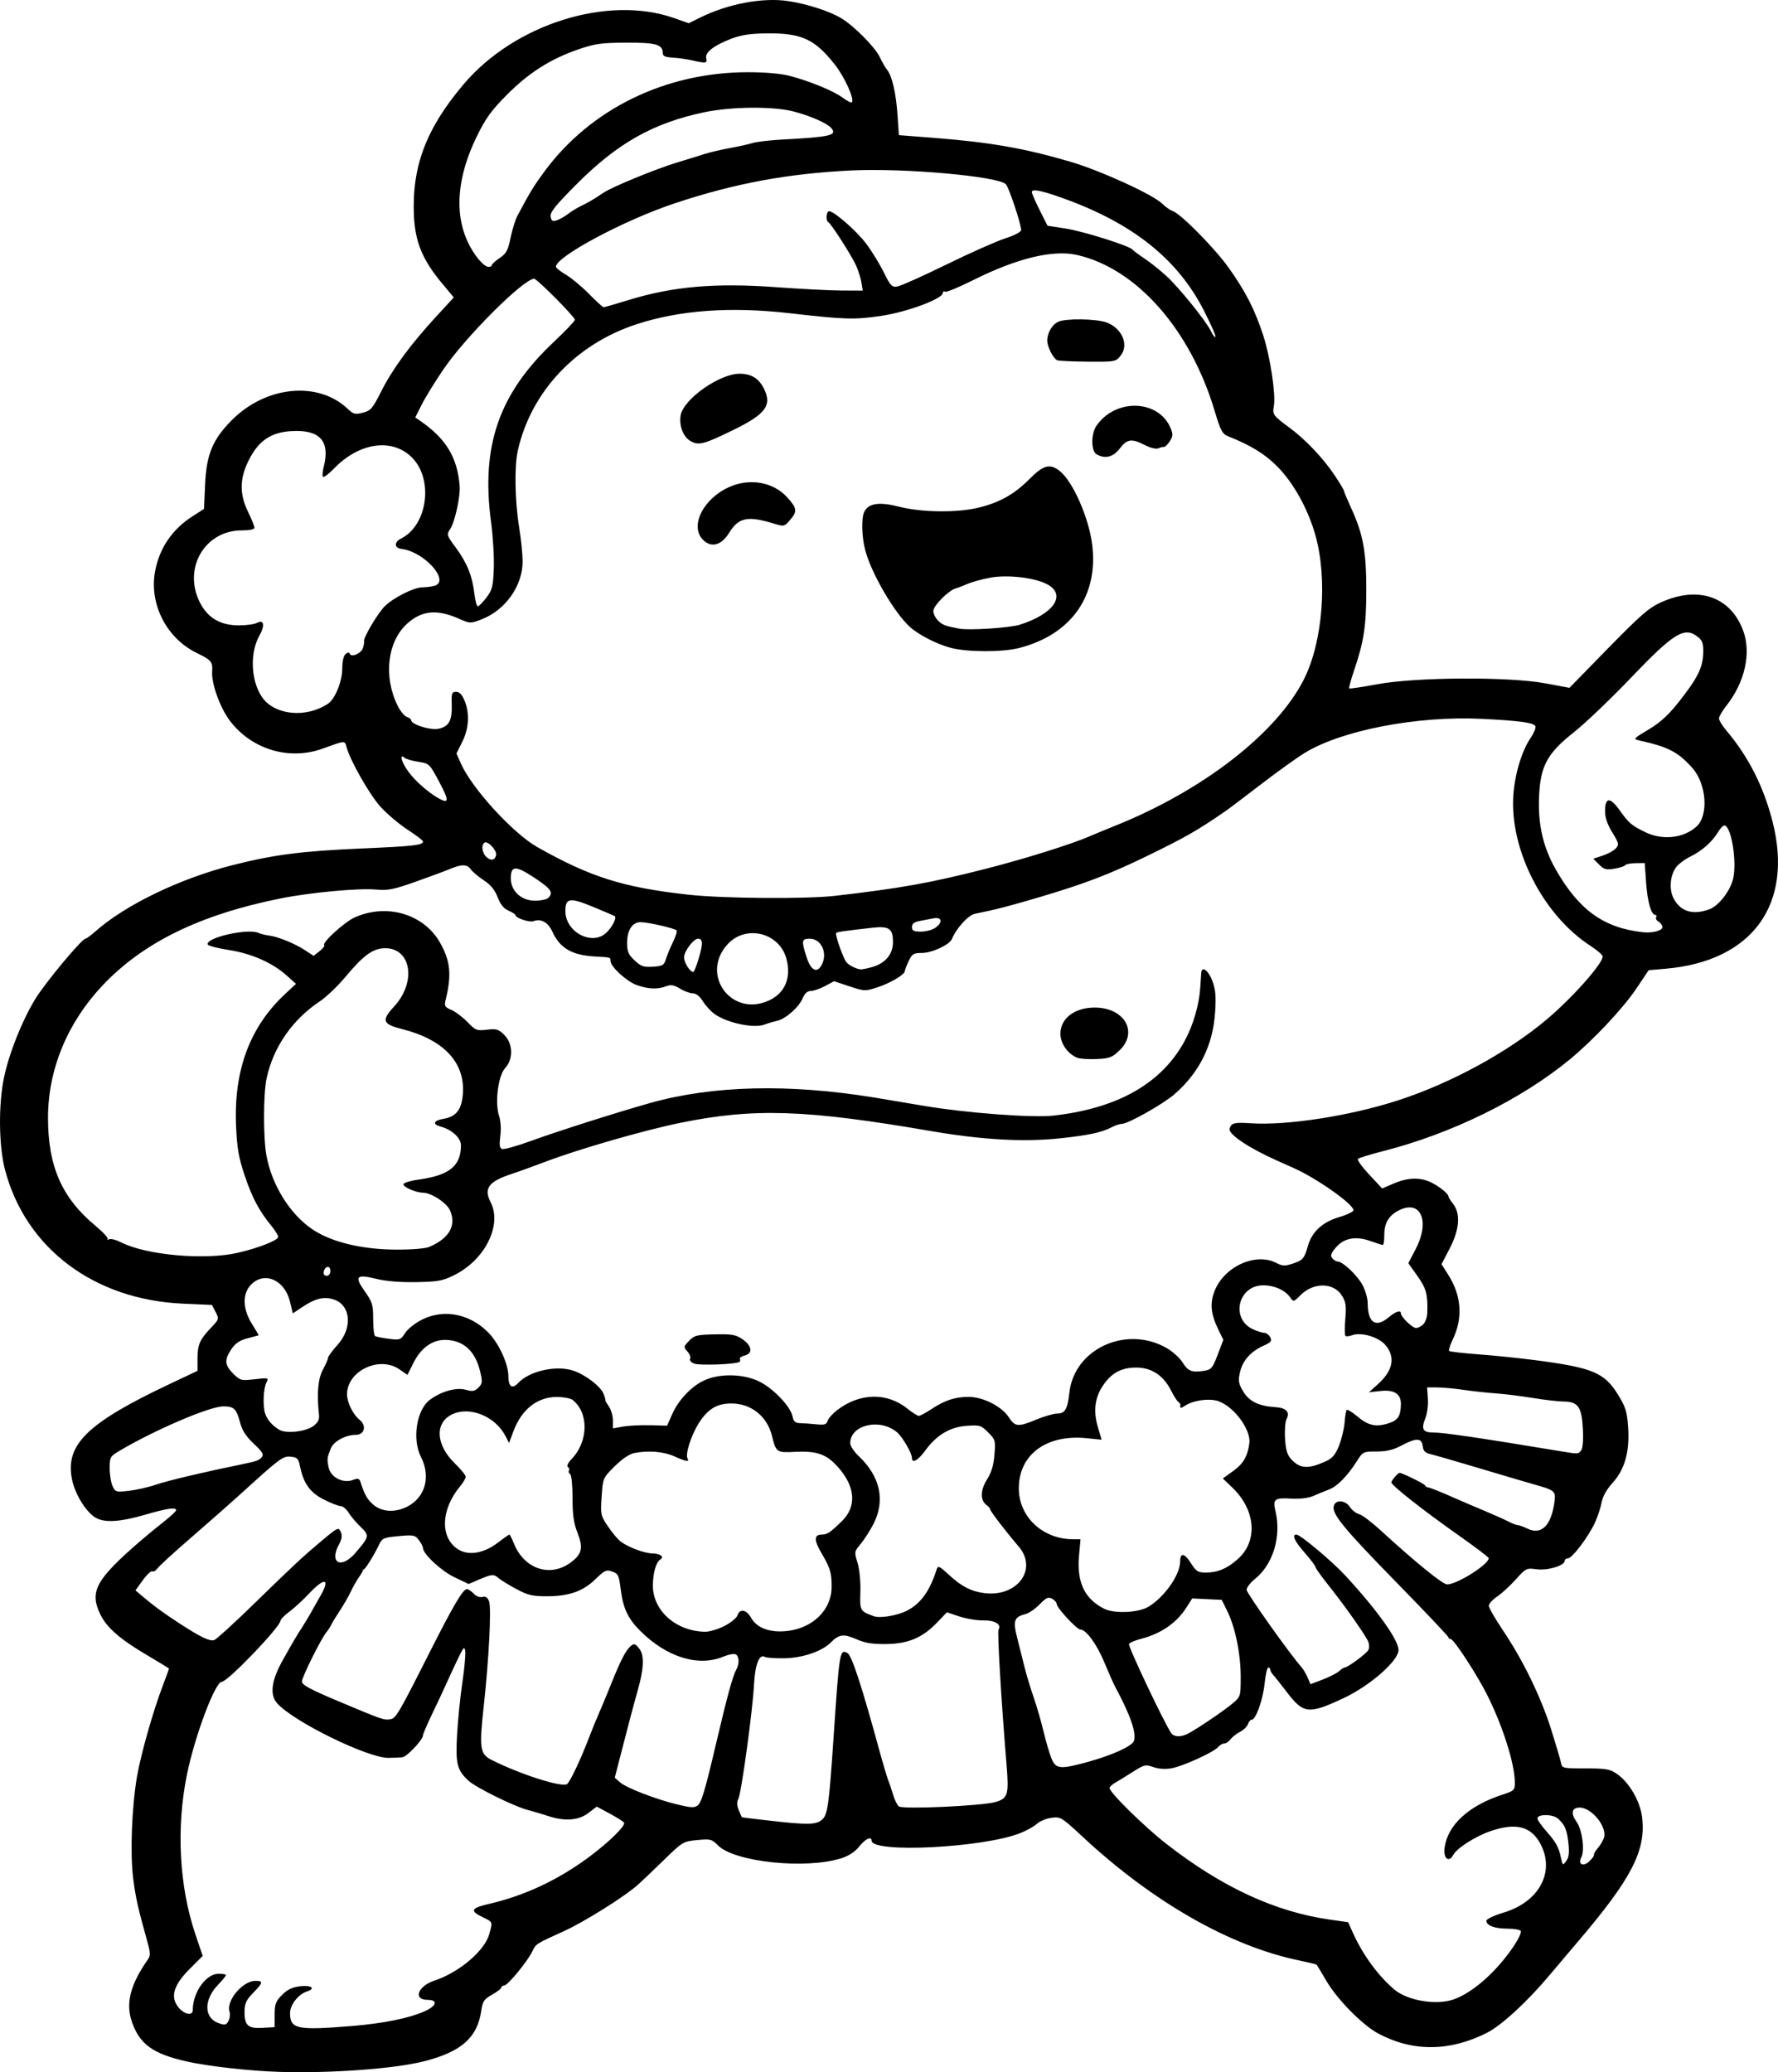 <?xml version="1.0" encoding="UTF-8" standalone="no"?>
<!-- Created with Inkscape (http://www.inkscape.org/) -->

<svg
   width="198.189mm"
   height="230.95mm"
   viewBox="0 0 198.189 230.95"
   version="1.1"
   id="svg5"
   xml:space="preserve"
   xmlns="http://www.w3.org/2000/svg"
   xmlns:svg="http://www.w3.org/2000/svg"><defs
     id="defs2" /><g
     id="layer1"
     transform="translate(60.697,-40.238)"><path
       style="fill:#000000;stroke-width:0.265"
       d="m -29.556,271.154 c -3.341,-0.102 -8.005,-0.629 -10.396,-1.175 -3.712,-0.847 -5.171,-1.908 -6.039,-4.39 -0.726,-2.076 -0.182,-4.18 1.812,-7.014 0.249,-0.354 0.242,-0.726 -0.036,-1.72 -1.105,-3.952 -1.378,-5.168 -1.646,-7.339 -0.343,-2.777 -0.144,-7.921 0.437,-11.289 0.43,-2.49 1.784,-7.261 2.873,-10.123 0.38,-1 0.692,-1.849 0.692,-1.888 0,-0.039 -1.088,-0.709 -2.419,-1.49 -3.01,-1.766 -4.521,-3.08 -5.232,-4.548 -1.242,-2.565 -0.524,-3.88 4.483,-8.214 0.651,-0.563 1.808,-1.514 2.572,-2.113 0.764,-0.599 1.389,-1.18 1.389,-1.291 0,-0.358 -0.997,-0.217 -3.369,0.474 -3.053,0.89 -4.815,0.958 -5.804,0.225 -1.064,-0.789 -2.154,-2.663 -2.447,-4.208 -0.728,-3.837 1.742,-6.231 10.893,-10.559 l 3.109,-1.47 v -1.345 c 0,-1.565 0.254,-2.147 1.51,-3.461 0.896,-0.938 0.908,-0.98 0.51,-1.75 l -0.408,-0.789 -3.253,-0.145 c -9.899,-0.442 -17.518,-6.178 -19.814,-14.916 -0.696,-2.649 -0.747,-7.243 -0.114,-10.279 0.564,-2.706 1.991,-6.292 3.476,-8.74 1.091,-1.796 5.202,-6.738 5.607,-6.739 0.101,-2.7e-4 0.6,-0.368 1.109,-0.817 3.371,-2.973 9.426,-5.893 15.317,-7.388 4.578,-1.161 7.669,-1.559 14.358,-1.85 5.829,-0.253 6.838,-0.369 6.838,-0.784 0,-0.11 -0.762,-0.692 -1.693,-1.294 -0.931,-0.602 -2.296,-1.755 -3.033,-2.561 -1.23,-1.346 -3.416,-5.194 -3.81,-6.705 -0.181,-0.694 -0.15,-0.696 -2.636,0.21 -3.774,1.376 -8.027,0.069 -10.431,-3.206 -1.049,-1.429 -1.987,-4.071 -1.9,-5.355 0.075,-1.116 -0.069,-1.29 -1.736,-2.106 -3.356,-1.642 -5.297,-5.45 -4.626,-9.077 0.478,-2.587 1.901,-4.687 4.156,-6.134 l 1.299,-0.833 0.122,-2.745 c 0.148,-3.317 0.838,-4.983 2.951,-7.121 3.802,-3.846 9.618,-4.43 12.935,-1.297 0.643,0.608 0.835,0.657 1.698,0.439 0.878,-0.222 1.079,-0.455 2.053,-2.384 1.261,-2.498 3.233,-5.186 6.06,-8.263 l 2.022,-2.2 -1.363,-1.636 c -2.121,-2.547 -2.952,-4.571 -3.081,-7.503 -0.24,-5.457 1.382,-9.725 5.566,-14.648 5.685,-6.689 16.046,-9.941 23.424,-7.352 l 1.651,0.579 1.165,-0.582 c 3.188,-1.592 7.107,-2.328 9.993,-1.876 2.113,0.331 4.561,1.128 5.841,1.904 1.46,0.884 3.79,3.245 4.312,4.369 0.251,0.541 0.609,1.162 0.795,1.381 0.542,0.636 0.997,2.605 1.161,5.027 l 0.152,2.249 3.969,0.31 c 6.197,0.484 9.987,1.146 15.081,2.633 3.404,0.994 9.3,3.687 10.333,4.72 0.346,0.346 0.854,0.701 1.128,0.788 0.88,0.279 4.727,4.181 6.276,6.365 1.879,2.649 2.906,4.667 3.837,7.541 0.779,2.404 1.403,6.575 1.172,7.834 -0.173,0.944 -0.081,1.072 1.726,2.401 1.81,1.331 3.823,3.461 5.106,5.403 0.539,0.815 0.98,1.557 0.98,1.647 0,0.09 0.362,0.955 0.805,1.921 1.333,2.911 1.687,4.82 1.685,9.104 -0.002,4.043 -0.26,5.761 -1.346,8.951 -0.363,1.067 -0.614,1.986 -0.557,2.043 0.057,0.057 1.466,-0.151 3.132,-0.463 4.273,-0.799 14.656,-0.857 18.706,-0.105 l 2.713,0.504 4.299,-4.4 c 3.586,-3.671 4.562,-4.519 5.886,-5.12 4.143,-1.879 7.728,-0.67 9.157,3.088 0.957,2.518 0.228,5.804 -1.876,8.461 -0.439,0.554 -0.798,1.177 -0.798,1.385 0,0.208 0.395,0.845 0.878,1.417 2.421,2.867 4.115,6.223 5.099,10.104 2.34,9.225 -2.269,15.542 -11.948,16.376 l -1.869,0.161 -1.36,2.03 c -1.485,2.216 -4.79,5.737 -7.424,7.91 -5.414,4.464 -13.177,8.279 -20.801,10.222 -1.448,0.369 -2.718,0.76 -2.824,0.87 -0.105,0.109 0.46,0.896 1.257,1.747 l 1.448,1.548 1.292,-0.556 c 1.512,-0.65 2.857,-0.708 4.047,-0.173 0.901,0.405 2.042,1.3 2.042,1.603 0,0.099 0.238,0.483 0.529,0.853 0.848,1.079 0.711,2.861 -0.383,4.96 l -0.913,1.751 0.758,1.195 c 1.475,2.325 1.646,4.809 0.497,7.195 -0.301,0.626 -0.483,1.203 -0.404,1.283 0.079,0.079 1.551,0.249 3.271,0.377 1.72,0.128 4.556,0.419 6.302,0.646 6.402,0.834 7.728,1.383 9.236,3.826 0.871,1.41 1.021,1.895 1.143,3.672 0.185,2.704 -0.38,4.701 -1.757,6.209 -0.636,0.696 -1.079,1.488 -1.198,2.144 -0.104,0.572 -0.438,1.584 -0.74,2.249 -0.712,1.564 -2.542,3.988 -3.012,3.988 -0.201,0 -0.365,0.125 -0.365,0.278 0,0.533 -1.911,1.109 -3.128,0.942 -1.124,-0.154 -1.194,-0.12 -2.307,1.118 -0.631,0.702 -1.571,1.565 -2.088,1.917 -0.517,0.352 -0.939,0.819 -0.937,1.037 0.002,0.218 0.724,1.468 1.604,2.778 2.217,3.298 4.203,7.381 5.341,10.98 0.529,1.673 1.022,3.34 1.094,3.704 0.13,0.652 0.17,0.661 2.743,0.661 2.308,0 2.716,0.072 3.517,0.623 1.341,0.921 2.564,3.019 2.785,4.778 0.468,3.728 -1.139,6.851 -7.158,13.914 -1.116,1.31 -2.527,2.977 -3.136,3.704 -2.48,2.965 -5.37,5.628 -7.003,6.452 -4.144,2.092 -8.254,2.124 -12.078,0.093 -1.777,-0.943 -4.606,-3.811 -5.834,-5.914 -0.543,-0.929 -1.023,-1.728 -1.068,-1.775 -0.044,-0.047 -0.932,-0.262 -1.972,-0.477 -7.663,-1.586 -16.276,-6.502 -24.055,-13.729 -2.409,-2.238 -2.512,-2.301 -3.532,-2.165 -0.578,0.077 -1.306,0.38 -1.619,0.672 -0.313,0.292 -1.165,0.764 -1.892,1.049 -4.158,1.629 -16.536,2.245 -16.536,0.824 0,-0.53 -0.698,-0.198 -1.381,0.658 -0.469,0.588 -1.161,1.043 -1.984,1.305 -3.948,1.258 -11.912,0.43 -13.753,-1.43 -0.694,-0.701 -0.841,-0.738 -2.328,-0.595 -1.556,0.15 -1.629,0.194 -3.704,2.222 -1.164,1.138 -2.474,2.384 -2.91,2.769 -1.535,1.355 -5.95,4.119 -8.254,5.168 -3.172,1.444 -3.073,1.38 -3.52,2.281 -0.569,1.149 -2.718,3.754 -3.109,3.769 -0.182,0.007 -0.331,0.11 -0.331,0.228 0,0.119 -0.463,0.476 -1.028,0.794 -0.904,0.508 -1.051,0.729 -1.214,1.835 -0.438,2.968 -2.23,4.538 -6.38,5.591 -3.303,0.838 -10.359,1.353 -16.117,1.177 z m -0.526,-6.37 c 0.003,-1.198 0.116,-1.5 0.828,-2.212 0.61,-0.61 1.143,-0.86 2.047,-0.962 1.238,-0.14 1.733,0.262 0.72,0.584 -0.954,0.303 -1.879,1.488 -1.879,2.407 0,1.786 0.78,1.947 6.948,1.436 3.48,-0.288 6.294,-0.858 8.031,-1.626 1.364,-0.604 1.555,-1.283 0.359,-1.283 -1.648,0 -1.114,-1.528 0.749,-2.143 2.753,-0.908 5.603,-3.321 6.119,-5.181 0.386,-1.389 0.401,-1.348 -0.689,-1.869 -1.505,-0.719 -1.373,-1.031 0.628,-1.493 3.998,-0.922 7.76,-2.686 11.213,-5.26 2.229,-1.661 4.076,-3.479 3.869,-3.809 -0.077,-0.122 -0.792,-0.574 -1.589,-1.003 l -1.45,-0.781 -0.937,0.715 c -1.088,0.83 -2.636,0.947 -4.469,0.338 -0.624,-0.207 -1.668,-0.517 -2.322,-0.689 -1.513,-0.397 -5.763,-2.5 -6.576,-3.254 -1.274,-1.181 -1.452,-1.9 -1.267,-5.131 0.094,-1.641 0.356,-4.235 0.584,-5.765 0.227,-1.529 0.375,-3.107 0.327,-3.506 -0.075,-0.639 -0.183,-0.521 -0.904,0.994 -0.45,0.946 -1.029,2.196 -1.286,2.778 -0.258,0.582 -0.93,2.015 -1.495,3.184 -0.565,1.169 -1.027,2.249 -1.027,2.4 0,0.484 -1.801,2.396 -2.298,2.44 -0.264,0.023 -0.956,0.052 -1.538,0.064 -2.267,0.045 -10.561,-4.015 -12.415,-6.077 -0.856,-0.953 -0.651,-2.544 0.622,-4.813 1.203,-2.145 1.522,-2.684 2.17,-3.679 0.238,-0.364 0.684,-1.109 0.992,-1.655 0.308,-0.546 0.798,-1.413 1.089,-1.926 1.071,-1.89 0.383,-1.977 -1.313,-0.166 -0.66,0.705 -1.647,1.612 -2.192,2.016 -0.546,0.404 -0.992,0.85 -0.992,0.992 0,0.684 -5.887,6.824 -6.543,6.824 -0.749,0 -3.024,6.062 -3.902,10.398 -1.2,5.928 -0.85,12.424 0.958,17.77 l 0.809,2.391 -1.457,1.457 c -1.759,1.758 -2.163,3.048 -1.314,4.189 0.639,0.859 1.66,1.1 1.662,0.392 0.006,-1.992 1.475,-4.053 2.889,-4.053 0.448,0 0.814,0.068 0.814,0.15 0,0.083 -0.416,0.588 -0.924,1.124 -1.579,1.665 -1.528,3.664 0.108,4.234 0.706,0.246 0.85,0.214 1.094,-0.241 0.154,-0.289 0.208,-0.755 0.118,-1.037 -0.391,-1.233 1.459,-3.436 2.886,-3.436 0.904,0 0.868,0.189 -0.255,1.339 -0.764,0.783 -0.945,1.172 -0.957,2.063 -0.022,1.564 0.38,1.93 2.008,1.835 l 1.346,-0.079 z m 131.389,-1.698 c 2.145,-0.731 4.835,-3.115 6.748,-5.978 0.511,-0.765 0.855,-1.509 0.766,-1.654 -0.089,-0.145 -0.759,-0.263 -1.488,-0.263 -1.427,0 -2.348,-0.346 -2.348,-0.882 0,-0.186 0.851,-0.589 1.918,-0.908 3.962,-1.184 5.764,-4.53 4.116,-7.642 -1.05,-1.982 -2.737,-2.414 -5.592,-1.431 -1.684,0.579 -3.738,1.898 -4.147,2.662 -0.481,0.898 -1.117,0.35 -0.954,-0.82 0.357,-2.551 2.677,-4.68 6.444,-5.912 1.31,-0.428 1.389,-0.505 1.389,-1.343 0,-2.057 -1.335,-6.286 -3.088,-9.779 -1.145,-2.283 -3.719,-6.224 -4.065,-6.224 -0.14,0 -0.257,-0.089 -0.258,-0.198 -0.002,-0.109 -2.564,-2.818 -5.695,-6.019 -5.977,-6.112 -7.307,-7.729 -7.078,-8.605 0.195,-0.747 1.284,-0.679 1.803,0.113 0.229,0.35 0.685,0.704 1.013,0.786 0.328,0.082 1.363,0.854 2.301,1.715 3.907,3.587 7.022,6.123 7.522,6.122 1.11,-0.002 4.634,-2.229 4.634,-2.927 0,-0.101 -1.501,-1.24 -3.336,-2.53 -3.952,-2.78 -7.512,-5.581 -7.512,-5.91 0,-0.216 0.727,-1.067 0.911,-1.067 0.283,0 2.691,1.18 2.822,1.383 0.089,0.137 0.236,0.245 0.326,0.238 0.172,-0.012 1.434,0.493 3.216,1.285 0.582,0.259 1.951,0.844 3.043,1.3 1.091,0.456 2.321,1.006 2.733,1.222 0.412,0.216 0.87,0.392 1.018,0.392 0.148,0 0.665,0.188 1.149,0.417 1.496,0.71 2.597,-0.382 2.944,-2.919 0.181,-1.324 0.135,-1.363 -2.553,-2.116 -0.655,-0.184 -3.274,-0.958 -5.821,-1.72 -2.547,-0.762 -4.987,-1.468 -5.424,-1.568 -0.61,-0.14 -0.813,-0.349 -0.877,-0.9 -0.107,-0.921 -0.723,-0.936 -2.374,-0.057 -0.91,0.485 -1.649,0.661 -2.763,0.661 -1.481,0 -1.537,0.027 -2.176,1.039 -1.057,1.675 -2.197,2.841 -3.12,3.193 -0.474,0.181 -1.258,0.503 -1.743,0.717 -0.54,0.238 -1.465,0.356 -2.381,0.305 -1.989,-0.111 -2.168,0.027 -1.844,1.425 0.657,2.838 -0.29,5.927 -2.309,7.538 -0.505,0.403 -0.918,0.941 -0.918,1.196 -10e-6,0.376 4.829,7.181 6.139,8.652 0.189,0.212 0.487,0.719 0.662,1.128 l 0.319,0.743 1.364,-0.518 c 0.75,-0.285 1.568,-0.703 1.818,-0.929 0.25,-0.226 0.528,-0.411 0.619,-0.411 0.358,0 2.525,-1.611 2.668,-1.984 0.084,-0.219 0.077,-0.606 -0.014,-0.86 -0.227,-0.631 -2.616,-4.028 -4.419,-6.284 -0.814,-1.019 -1.481,-1.952 -1.482,-2.074 -7.9e-4,-0.122 -0.537,-0.834 -1.192,-1.583 -1.152,-1.317 -1.477,-2.032 -0.923,-2.032 0.423,0 3.968,2.969 5.421,4.542 3.552,3.842 5.953,7.197 5.953,8.319 0,1.201 -3.165,3.979 -6.105,5.359 -3.91,1.835 -4.49,1.775 -6.344,-0.664 -0.647,-0.851 -1.326,-1.705 -1.508,-1.898 -0.182,-0.192 -0.331,-0.46 -0.331,-0.595 0,-0.135 -0.103,-0.246 -0.228,-0.246 -0.125,0 -0.31,0.8 -0.41,1.778 -0.187,1.825 -0.98,4.043 -1.446,4.043 -0.144,0 -0.331,0.219 -0.416,0.487 -0.085,0.268 -0.48,0.655 -0.878,0.86 -0.398,0.205 -0.879,0.581 -1.069,0.836 -0.19,0.255 -0.503,0.463 -0.695,0.463 -0.192,0 -0.494,0.175 -0.672,0.388 -0.482,0.581 -3.962,2.164 -5.227,2.378 -0.688,0.116 -1.452,0.062 -2.018,-0.142 -0.853,-0.308 -1.001,-0.272 -2.329,0.574 -0.78,0.497 -1.648,1.031 -1.929,1.187 -0.281,0.156 -0.552,0.406 -0.602,0.555 -0.131,0.394 3.824,4.295 6.355,6.266 6.18,4.814 12.098,7.551 18.214,8.424 l 2.02,0.288 0.57,1.26 c 1.08,2.39 2.795,4.729 4.575,6.238 1.459,1.237 4.646,1.778 6.584,1.117 z m 15.672,-16.13 c -0.043,-0.09 0.161,-0.44 0.453,-0.776 0.292,-0.337 0.597,-0.875 0.677,-1.196 0.303,-1.209 -1.416,-3.287 -2.719,-3.287 -0.894,0 -1.031,0.635 -0.345,1.598 0.629,0.884 0.928,3.197 0.514,3.973 -0.405,0.758 0.239,1.054 0.906,0.417 0.325,-0.31 0.556,-0.638 0.513,-0.728 z m -2.845,-1.236 c -0.164,-1.556 -0.384,-2.083 -1.163,-2.788 -0.575,-0.52 -2.298,-0.534 -2.298,-0.018 0,0.16 0.461,0.815 1.025,1.455 1.077,1.223 1.342,1.716 1.624,3.015 0.167,0.77 0.184,0.778 0.566,0.265 0.285,-0.383 0.353,-0.915 0.246,-1.93 z m -83.23,-2.65 c 0.654,-0.529 0.799,-1.546 1.314,-9.179 0.654,-9.683 0.686,-9.878 1.544,-9.419 0.479,0.256 1.56,3.543 3.531,10.742 0.438,1.601 0.897,3.149 1.02,3.44 0.123,0.291 0.364,1.005 0.535,1.587 0.172,0.582 0.46,1.177 0.64,1.323 0.43,0.347 9.28,-0.053 10.78,-0.488 1.383,-0.4 1.507,-0.819 1.233,-4.142 -0.603,-7.304 -1.047,-14.825 -0.89,-15.08 0.358,-0.579 -0.43,-1.049 -1.709,-1.021 -0.692,0.016 -1.887,-0.181 -2.657,-0.436 l -1.399,-0.465 -1.05,1.103 c -1.635,1.718 -3.221,2.398 -5.677,2.434 -1.572,0.023 -2.366,-0.104 -3.353,-0.535 -1.438,-0.628 -1.929,-0.566 -2.86,0.366 -1.006,1.006 -3.196,1.739 -5.253,1.758 -0.996,0.009 -1.933,-0.058 -2.082,-0.15 -0.62,-0.383 -1.099,0.812 -1.217,3.039 -0.159,2.994 -1.416,12.167 -1.751,12.786 -0.185,0.341 -0.17,0.726 0.05,1.257 0.174,0.421 0.332,0.776 0.351,0.79 0.019,0.014 1.344,0.175 2.944,0.358 4.34,0.496 5.273,0.486 5.956,-0.067 z m -13.879,-1.576 c 0.462,-0.321 0.829,-1.536 2.1,-6.941 1.267,-5.388 1.843,-7.492 2.264,-8.265 0.365,-0.669 0.306,-1.52 -0.116,-1.682 -0.201,-0.077 -0.811,0.046 -1.355,0.273 -2.777,1.16 -6.316,0.057 -9.264,-2.889 -1.36,-1.358 -1.904,-2.525 -2.166,-4.644 -0.19,-1.533 -0.281,-1.723 -0.941,-1.955 -0.655,-0.23 -0.846,-0.144 -1.852,0.836 -1.397,1.362 -2.952,1.913 -5.415,1.918 -1.638,0.003 -2.131,-0.114 -3.44,-0.817 -0.84,-0.451 -1.715,-0.987 -1.945,-1.191 -0.544,-0.482 -0.764,-0.468 -2.173,0.136 l -1.179,0.506 -1.588,-0.757 c -1.482,-0.706 -3.497,-2.587 -3.511,-3.279 -0.003,-0.156 -0.212,-0.55 -0.463,-0.875 -0.42,-0.545 -0.602,-0.579 -2.256,-0.424 -1.684,0.158 -1.824,0.221 -2.188,0.989 -0.561,1.182 -1.59,2.82 -1.721,2.741 -0.062,-0.037 -0.086,-0.022 -0.054,0.034 0.032,0.056 -0.163,0.414 -0.433,0.794 -0.27,0.38 -0.684,1.108 -0.919,1.617 -0.235,0.509 -0.783,1.462 -1.217,2.117 -0.434,0.655 -0.868,1.369 -0.965,1.587 -0.097,0.218 -0.329,0.576 -0.515,0.794 -0.594,0.697 -2.756,5.04 -2.756,5.535 0,0.362 0.905,0.858 3.77,2.066 5.135,2.165 5.356,2.244 6.036,2.144 0.674,-0.099 0.878,-0.442 4.379,-7.364 2.716,-5.369 3.76,-7.144 4.201,-7.144 0.174,0 0.52,0.225 0.769,0.5 0.267,0.295 0.662,0.446 0.962,0.367 0.361,-0.095 0.578,0.048 0.745,0.492 0.277,0.734 -0.019,6.472 -0.608,11.812 -0.501,4.546 -0.401,5.211 0.88,5.858 3.174,1.601 7.846,3.096 8.422,2.695 0.314,-0.219 1.485,-2.677 2.345,-4.923 0.39,-1.019 0.94,-2.369 1.222,-3.002 0.282,-0.632 0.876,-2.061 1.321,-3.175 1.059,-2.654 1.665,-3.831 2.204,-4.279 0.385,-0.32 0.506,-0.284 0.955,0.282 0.577,0.728 0.525,2.205 -0.161,4.617 -0.41,1.442 -1.097,4.036 -1.995,7.533 l -0.575,2.241 0.644,0.554 c 0.669,0.575 3.856,1.809 6.154,2.381 1.619,0.404 2.036,0.436 2.396,0.186 z m 43.427,-4.855 c 2.855,-0.783 5.062,-1.787 5.253,-2.388 0.284,-0.896 -0.4,-2.858 -2.111,-6.048 -0.195,-0.364 -0.742,-1.597 -1.215,-2.74 -0.819,-1.98 -2.016,-3.61 -2.651,-3.61 -0.386,0 -2.634,-2.419 -2.634,-2.834 0,-0.177 -0.232,-0.446 -0.515,-0.598 -0.427,-0.229 -0.665,-0.121 -1.397,0.632 -0.485,0.499 -1.201,0.988 -1.591,1.086 -1.259,0.316 -1.396,0.737 -0.885,2.717 0.252,0.976 0.618,2.43 0.813,3.23 0.195,0.8 0.644,2.289 0.998,3.307 0.354,1.019 0.854,2.745 1.112,3.836 0.258,1.091 0.651,2.431 0.874,2.977 0.492,1.203 0.955,1.253 3.948,0.432 z m 11.278,-3.184 c 1.067,-0.561 4.009,-2.554 4.944,-3.348 0.922,-0.783 0.926,-0.797 0.926,-2.999 0,-2.549 -0.61,-5.525 -1.5,-7.318 l -0.617,-1.244 -1.643,-0.079 -1.643,-0.079 -0.641,1.005 c -1.11,1.739 -2.864,2.942 -5.125,3.515 -0.612,0.155 -1.188,0.404 -1.28,0.552 -0.143,0.231 4.025,9.019 4.727,9.968 0.306,0.413 1.095,0.425 1.851,0.026 z M -32.548,219.144 c 4.915,-4.778 5.503,-5.326 7.739,-7.205 1.76,-1.478 1.848,-1.519 2.092,-0.972 0.187,0.42 0.131,0.8 -0.213,1.44 -1.098,2.038 0.275,2.735 1.83,0.929 1.587,-1.843 1.61,-1.955 0.597,-2.928 -0.49,-0.471 -1.093,-1.184 -1.34,-1.584 -0.247,-0.4 -0.642,-0.728 -0.879,-0.728 -0.237,0 -1.08,-0.327 -1.873,-0.728 -1.541,-0.777 -2.263,-1.783 -2.659,-3.7 -0.179,-0.868 -0.312,-1.007 -1.029,-1.077 -0.877,-0.086 -1.162,0.126 -5.638,4.195 -1.091,0.992 -3.532,3.142 -5.424,4.778 -1.892,1.636 -3.597,3.194 -3.788,3.462 -0.192,0.268 -0.456,0.421 -0.586,0.341 -0.131,-0.081 -0.607,0.363 -1.058,0.986 l -0.821,1.133 0.779,0.663 c 1.254,1.068 2.4,1.904 4.26,3.109 2.236,1.449 3.233,1.923 3.733,1.776 0.22,-0.065 2.146,-1.815 4.28,-3.89 z m 52.591,2.319 c 0.712,-0.361 1.371,-0.897 1.464,-1.191 0.248,-0.783 0.993,-0.649 1.517,0.272 0.65,1.143 2.081,1.675 3.973,1.478 2.888,-0.302 4.984,-2.344 5.003,-4.876 0.013,-1.617 -0.143,-2.137 -1.144,-3.834 -0.837,-1.42 -0.823,-2.04 0.048,-2.04 0.607,0 0.975,-0.248 2.272,-1.529 1.63,-1.61 1.473,-3.795 -0.429,-5.955 -1.299,-1.475 -2.362,-1.859 -4.811,-1.737 -2.081,0.104 -2.123,0.074 -2.593,-1.813 -0.54,-2.164 -2.325,-3.579 -4.516,-3.579 -1.598,0 -2.602,0.598 -3.6,2.145 -0.86,1.332 -1.569,3.525 -1.288,3.981 0.26,0.421 -0.184,0.35 -1.48,-0.238 -1.174,-0.533 -2.908,-0.673 -4.465,-0.362 -0.534,0.107 -1.365,0.671 -2.176,1.478 -1.308,1.301 -1.313,1.312 -1.454,3.373 -0.137,2.004 -0.115,2.108 0.724,3.35 0.476,0.705 1.114,1.461 1.417,1.679 0.911,0.655 2.63,1.292 3.528,1.308 0.885,0.015 1.35,0.383 0.864,0.684 -0.458,0.283 -0.79,1.412 -0.821,2.787 -0.064,2.848 2.522,5.191 5.803,5.258 0.478,0.01 1.451,-0.278 2.163,-0.638 z m 20.351,-1.709 c 1.539,-0.785 2.541,-2.176 3.321,-4.611 0.14,-0.436 0.293,-0.369 1.315,0.573 1.437,1.325 2.471,1.869 3.928,2.069 3.716,0.509 6.077,-2.643 3.888,-5.191 -1.401,-1.631 -3.159,-3.923 -3.159,-4.118 0,-0.104 -0.181,-0.322 -0.403,-0.484 -0.733,-0.536 -0.719,-1.659 0.035,-2.854 0.495,-0.784 0.74,-1.596 0.834,-2.766 0.127,-1.585 0.097,-1.692 -0.707,-2.495 -0.792,-0.792 -0.929,-0.833 -2.418,-0.725 -1.852,0.134 -3.342,1.034 -4.614,2.786 -0.786,1.083 -1.459,1.45 -1.459,0.796 0,-0.542 -1.058,-2.357 -1.677,-2.877 -1.898,-1.595 -5.202,-0.815 -5.202,1.228 0,0.299 0.418,0.939 0.929,1.421 2.426,2.288 3.009,4.973 1.65,7.603 -0.384,0.743 -1.024,1.738 -1.421,2.211 -0.709,0.842 -0.716,0.885 -0.345,2.088 0.219,0.713 0.353,2.071 0.318,3.238 -0.064,2.13 -0.049,2.157 1.515,2.727 0.684,0.249 2.605,-0.074 3.672,-0.619 z m 26.947,-0.451 c 1.821,-1.13 3.513,-3.569 3.513,-5.066 0,-0.98 0.492,-0.898 1.184,0.199 0.598,0.948 0.79,1.068 1.699,1.068 1.292,0 2.334,-0.438 3.515,-1.477 2.293,-2.017 2.041,-5.471 -0.582,-7.991 l -1.061,-1.02 1.175,-0.844 c 1.108,-0.796 1.596,-1.642 1.781,-3.088 0.206,-1.612 -1.952,-4.37 -3.725,-4.759 -1.027,-0.225 -2.576,0.026 -3.39,0.551 -0.56,0.361 -0.628,0.354 -0.573,-0.062 0.012,-0.093 -0.091,-0.242 -0.229,-0.331 -0.138,-0.089 -0.505,-0.661 -0.814,-1.271 -0.848,-1.672 -2.132,-2.532 -3.815,-2.555 -1.695,-0.023 -2.839,0.595 -3.806,2.056 -0.88,1.33 -1.052,2.829 -0.527,4.598 l 0.412,1.388 -1.65,-0.169 c -4.482,-0.459 -7.563,1.802 -7.58,5.563 -0.014,3.173 2.626,5.675 6.015,5.7 l 0.862,0.006 -0.164,1.786 c -0.274,2.979 0.611,4.856 2.806,5.954 1.147,0.574 3.856,0.444 4.954,-0.237 z M 2.975,214.341 c 1.214,-0.926 1.356,-1.606 0.691,-3.295 -0.414,-1.05 -0.545,-1.983 -0.545,-3.871 0,-1.4 -0.118,-2.561 -0.269,-2.654 -0.148,-0.091 -0.205,-0.269 -0.128,-0.394 0.078,-0.125 0.021,-0.302 -0.126,-0.393 -0.154,-0.095 0.022,-0.466 0.419,-0.878 1.881,-1.959 1.937,-5.157 0.116,-6.592 -0.225,-0.177 -1.004,-0.326 -1.732,-0.33 -2.191,-0.012 -3.944,1.362 -4.864,3.814 l -0.491,1.31 -0.406,-0.781 c -1.162,-2.234 -4.065,-3.375 -6.018,-2.366 -1.892,0.978 -1.711,3.402 0.407,5.454 0.652,0.632 1.186,1.291 1.186,1.464 0,0.173 -0.281,0.651 -0.624,1.062 -2.191,2.626 -2.257,5.823 -0.145,7.07 1.155,0.682 2.818,0.383 4.344,-0.783 0.655,-0.5 1.237,-0.91 1.293,-0.91 0.056,0 0.281,0.446 0.501,0.992 1.161,2.883 4.088,3.835 6.392,2.079 z m -18.283,-6.18 c 2.017,-1.028 2.657,-3.344 1.533,-5.548 -1.007,-1.974 -0.489,-5.266 1.003,-6.369 1.278,-0.945 2.954,-1.41 4,-1.109 0.751,0.215 0.983,0.175 1.402,-0.244 0.455,-0.455 0.472,-0.628 0.179,-1.848 -0.544,-2.269 -1.902,-3.469 -3.923,-3.469 -1.423,0 -2.673,0.913 -3.491,2.55 l -0.673,1.347 -0.913,-0.626 c -2.234,-1.531 -5.823,0.193 -5.823,2.796 0,0.894 0.671,2.264 1.384,2.825 0.833,0.655 0.577,1.69 -0.418,1.69 -1.127,0 -2.463,0.727 -2.773,1.509 -0.428,1.083 -0.44,1.186 -0.239,2.14 0.23,1.091 1.609,1.794 2.703,1.379 0.559,-0.213 0.71,-0.176 0.831,0.2 0.466,1.452 0.775,1.992 1.476,2.582 0.943,0.794 2.415,0.87 3.742,0.193 z m -27.945,-2.472 c 1.219,-0.423 5.4,-1.412 9.464,-2.24 1.656,-0.337 1.977,-0.45 2.265,-0.797 0.259,-0.312 0.097,-0.588 -0.882,-1.504 -0.845,-0.791 -1.293,-1.474 -1.515,-2.313 -0.425,-1.601 -0.681,-1.852 -1.887,-1.852 -1.536,0 -7.746,2.669 -11.672,5.015 -0.929,0.555 -0.992,0.675 -0.992,1.877 0,0.706 0.144,1.6 0.32,1.986 0.307,0.675 0.379,0.695 1.847,0.529 0.84,-0.095 2.214,-0.411 3.054,-0.702 z m 130.305,-2.57 c 0.78,-0.354 1.095,-0.723 1.511,-1.77 0.289,-0.728 0.567,-1.886 0.618,-2.573 0.051,-0.688 0.159,-1.317 0.24,-1.398 0.081,-0.081 0.651,0.273 1.266,0.788 1.21,1.011 2.11,1.167 3.611,0.624 0.869,-0.314 1.152,-0.826 1.158,-2.095 0.006,-1.114 -0.762,-1.597 -2.272,-1.428 l -1.296,0.145 0.97,-0.867 c 1.727,-1.544 2.024,-3.034 0.876,-4.399 -0.753,-0.895 -2.715,-1.472 -3.713,-1.093 -0.325,0.124 -0.662,0.154 -0.749,0.067 -0.087,-0.087 -0.091,-0.942 -0.01,-1.901 0.124,-1.462 0.061,-1.882 -0.391,-2.597 -0.924,-1.464 -3.154,-1.484 -4.596,-0.042 -0.779,0.779 -0.79,0.782 -1.167,0.244 -0.56,-0.799 -1.762,-1.334 -3.001,-1.334 -2.778,0 -3.667,3.699 -1.173,4.882 0.475,0.225 1.049,0.41 1.277,0.41 0.228,0 0.533,0.222 0.678,0.493 0.225,0.42 0.111,0.562 -0.765,0.957 -1.421,0.641 -2.315,1.656 -2.607,2.96 -0.213,0.95 -0.161,1.247 0.369,2.136 0.661,1.108 1.755,1.634 3.633,1.746 1.152,0.068 1.6,0.563 1.194,1.32 -0.151,0.282 -0.227,1.267 -0.168,2.189 0.083,1.296 0.246,1.824 0.723,2.331 0.958,1.019 1.881,1.07 3.785,0.205 z m 28.488,-1.208 c 0.189,-0.228 0.265,-1.119 0.203,-2.384 -0.121,-2.472 -0.534,-3.069 -2.135,-3.083 -0.596,-0.005 -2.155,-0.185 -3.465,-0.4 -1.31,-0.215 -3.155,-0.444 -4.101,-0.509 -0.946,-0.065 -2.553,-0.24 -3.572,-0.389 -1.019,-0.149 -2.356,-0.273 -2.972,-0.275 l -1.12,-0.005 0.087,1.257 c 0.048,0.691 -0.077,1.667 -0.278,2.169 -0.49,1.224 -0.29,1.601 0.849,1.601 1.158,0 5.212,0.595 14.148,2.077 2.057,0.341 2.02,0.342 2.354,-0.059 z m -141.306,-2.742 c 0.534,-0.402 0.687,-0.721 0.623,-1.294 -0.257,-2.294 -0.108,-3.971 0.442,-4.989 0.313,-0.58 0.571,-1.175 0.573,-1.323 0.002,-0.148 0.478,-0.795 1.058,-1.438 1.693,-1.877 1.484,-4.426 -0.415,-5.053 -1.077,-0.355 -2.06,-0.125 -3.471,0.813 l -1.104,0.734 -0.311,-1.298 c -0.581,-2.423 -2.828,-3.424 -4.324,-1.927 -1.008,1.008 -0.972,2.734 0.09,4.41 0.433,0.683 0.761,1.252 0.728,1.264 -0.033,0.012 -0.592,0.161 -1.243,0.331 -0.864,0.226 -1.345,0.552 -1.786,1.208 -0.803,1.197 -0.761,1.762 0.203,2.726 0.774,0.774 0.87,0.799 2.399,0.626 1.527,-0.173 1.581,-0.159 1.314,0.341 -0.345,0.644 -0.435,2.595 -0.16,3.457 0.228,0.714 0.798,1.372 1.595,1.841 0.764,0.449 2.955,0.202 3.79,-0.428 z m 37.531,-0.086 1.898,0.051 0.562,-1.274 c 0.72,-1.63 2.207,-3.179 3.667,-3.816 1.74,-0.76 4.34,-0.681 6.075,0.183 1.559,0.777 3.459,2.777 3.678,3.872 0.115,0.575 0.299,0.739 0.842,0.751 0.382,0.008 1.193,0.067 1.802,0.13 0.915,0.095 1.135,0.028 1.267,-0.389 0.088,-0.277 0.572,-0.818 1.076,-1.202 2.524,-1.925 5.546,-1.981 7.829,-0.146 0.546,0.439 1.113,0.798 1.26,0.798 0.147,0 0.779,-0.34 1.405,-0.755 1.472,-0.977 2.646,-1.362 4.15,-1.362 1.591,0 3.679,1.057 4.465,2.26 0.711,1.089 1.028,1.115 3.106,0.259 0.873,-0.36 1.911,-0.657 2.306,-0.66 0.871,-0.008 1.142,-0.478 1.353,-2.349 0.553,-4.907 6.407,-7.549 10.895,-4.919 0.644,0.377 1.414,1.08 1.712,1.562 0.605,0.979 1.042,1.153 2.376,0.946 0.84,-0.13 0.965,-0.276 1.545,-1.796 l 0.631,-1.654 -0.566,-1.168 c -0.83,-1.714 -0.947,-2.878 -0.427,-4.24 1.051,-2.751 4.589,-4.376 6.899,-3.168 0.668,0.349 0.951,0.363 1.79,0.087 1.18,-0.388 1.326,-0.558 1.742,-2.013 0.447,-1.563 1.631,-2.643 3.503,-3.193 0.86,-0.253 1.563,-0.597 1.563,-0.765 7.9e-4,-0.659 -4.075,-3.538 -6.614,-4.671 -0.509,-0.227 -1.343,-0.599 -1.852,-0.827 -3.229,-1.441 -5.533,-2.99 -5.339,-3.591 0.206,-0.639 0.513,-0.715 2.383,-0.593 4.043,0.264 11.041,-0.824 16.349,-2.54 5.916,-1.913 12.273,-5.371 16.628,-9.045 2.841,-2.397 6.227,-6.207 6.227,-7.007 0,-0.166 -0.612,-0.698 -1.36,-1.182 -5.283,-3.423 -9.021,-10.727 -8.599,-16.802 0.164,-2.358 0.939,-4.924 1.929,-6.382 0.359,-0.529 0.597,-1.108 0.529,-1.286 -0.156,-0.405 -1.728,-0.624 -5.972,-0.832 -7.192,-0.351 -15.592,1.263 -19.731,3.791 -0.873,0.533 -3.076,2.114 -4.895,3.513 -1.819,1.398 -3.605,2.747 -3.969,2.997 -3.186,2.186 -4.405,2.883 -8.731,4.99 -4.129,2.011 -6.894,3.071 -11.851,4.542 -3.522,1.045 -4.903,1.403 -7.331,1.897 -0.74,0.151 -2.056,1.594 -2.557,2.805 -0.27,0.652 -2.235,1.56 -3.374,1.56 -0.9,0 -1.07,0.106 -1.447,0.9 -0.235,0.495 -0.428,1.001 -0.429,1.124 -0.003,0.384 -1.654,1.354 -3.094,1.818 -1.328,0.428 -1.434,0.424 -3.085,-0.126 l -1.709,-0.569 -1.013,0.543 c -0.557,0.298 -1.268,0.543 -1.58,0.543 -0.381,0 -0.675,0.261 -0.896,0.795 -0.415,1.003 -1.903,2.324 -2.849,2.53 -0.398,0.087 -1.043,0.279 -1.435,0.427 -1.196,0.451 -4.227,-0.205 -5.588,-1.21 -0.409,-0.302 -0.985,-0.938 -1.278,-1.413 -0.337,-0.545 -0.746,-0.864 -1.108,-0.865 -0.316,-5.3e-4 -0.959,-0.236 -1.431,-0.524 -0.672,-0.41 -1.005,-0.467 -1.539,-0.264 -0.956,0.364 -1.987,0.323 -3.27,-0.13 -1.133,-0.4 -2.934,-2.051 -2.934,-2.691 0,-0.412 0.063,-0.394 -1.815,-0.502 -2.491,-0.143 -3.846,-0.946 -4.665,-2.762 -0.469,-1.039 -1.273,-1.485 -2.103,-1.167 -0.43,0.165 -2.001,-0.353 -2.001,-0.659 0,-0.092 -0.35,-0.323 -0.778,-0.512 -0.538,-0.238 -0.914,-0.701 -1.221,-1.505 -0.31,-0.811 -0.772,-1.377 -1.537,-1.881 -0.602,-0.396 -1.25,-0.939 -1.44,-1.206 -0.426,-0.598 -1.007,-0.612 -2.334,-0.057 -0.563,0.236 -2.3,0.88 -3.858,1.431 -2.43,0.86 -3.053,0.983 -4.375,0.863 -1.948,-0.177 -7.363,0.327 -10.675,0.994 -8.985,1.807 -15.348,4.929 -19.875,9.753 -3.894,4.149 -6.029,9.362 -6.023,14.709 0.006,5.418 1.544,8.904 5.31,12.038 0.84,0.699 1.446,1.361 1.346,1.472 -0.099,0.111 -0.036,0.118 0.141,0.016 0.177,-0.102 0.779,0.049 1.339,0.334 2.8,1.429 9.356,2.016 13.024,1.166 2.318,-0.537 4.498,-1.394 4.498,-1.768 0,-0.168 -0.339,-0.72 -0.753,-1.226 -1.377,-1.683 -2.147,-3.132 -2.981,-5.61 -0.671,-1.994 -0.851,-3.027 -0.961,-5.512 -0.275,-6.207 1.528,-11.06 5.474,-14.734 l 1.206,-1.123 -1.05,-0.939 c -1.591,-1.423 -3.936,-2.452 -6.471,-2.84 -1.226,-0.188 -2.27,-0.463 -2.32,-0.612 -0.251,-0.752 4.448,-1.824 5.653,-1.29 0.266,0.118 0.781,0.248 1.145,0.29 0.98,0.112 2.909,0.891 4.024,1.625 l 0.981,0.645 0.664,-0.522 c 0.365,-0.287 0.599,-0.587 0.519,-0.666 -0.276,-0.276 2.284,-2.603 3.414,-3.103 3.593,-1.59 7.693,-0.368 9.5,2.83 1.167,2.065 1.309,3.596 0.602,6.457 -0.145,0.587 -0.052,0.735 0.642,1.022 0.446,0.185 1.253,0.791 1.792,1.346 0.919,0.947 1.056,1.001 2.189,0.867 1.065,-0.126 1.295,-0.057 1.935,0.584 0.974,0.974 1.02,2.692 0.099,3.686 -0.785,0.847 -1.17,3.865 -0.682,5.343 0.185,0.56 0.242,1.473 0.14,2.243 -0.131,0.987 -0.084,1.332 0.197,1.44 0.203,0.078 1.666,-0.331 3.251,-0.91 2.93,-1.07 9.734,-3.232 13.332,-4.238 6.926,-1.935 15.393,-2.137 24.871,-0.593 0.946,0.154 3.505,0.582 5.686,0.952 4.575,0.774 11.976,1.329 14.29,1.071 7.223,-0.806 12.141,-3.617 14.695,-8.402 0.932,-1.747 1.578,-3.988 1.698,-5.891 0.046,-0.728 0.097,-1.472 0.113,-1.654 0.07,-0.766 0.787,-0.241 1.22,0.894 0.369,0.968 0.437,1.703 0.323,3.506 -0.233,3.685 -1.741,6.732 -4.533,9.161 -1.282,1.115 -5.18,3.307 -5.88,3.307 -0.226,0 -0.727,0.166 -1.113,0.37 -1.117,0.588 -2.602,0.905 -5.828,1.244 -4.031,0.424 -8.636,0.161 -14.327,-0.817 -13.988,-2.405 -19.745,-2.591 -27.97,-0.907 -3.996,0.818 -11.177,2.885 -14.886,4.285 -1.528,0.577 -3.254,1.202 -3.836,1.39 -2.587,0.834 -3.184,1.615 -2.397,3.136 1.33,2.572 -0.616,6.469 -4.083,8.173 -1.27,0.624 -1.802,0.72 -4.233,0.76 -1.792,0.03 -3.372,-0.102 -4.444,-0.37 -2.199,-0.55 -2.444,-0.274 -1.25,1.406 0.839,1.18 0.929,1.477 0.929,3.077 0,0.974 0.096,1.831 0.214,1.903 0.118,0.073 0.802,0.207 1.521,0.299 1.249,0.159 1.332,0.13 1.837,-0.654 0.295,-0.457 1.144,-1.124 1.92,-1.505 2.431,-1.197 5.33,-0.61 7.371,1.492 1.157,1.192 2.194,3.453 2.209,4.816 0.013,1.212 0.421,1.5 1.097,0.774 1.24,-1.331 4.229,-2.001 6.13,-1.374 1.354,0.447 3.077,1.77 3.395,2.608 0.15,0.395 0.237,0.719 0.193,0.719 -0.044,0 0.126,0.294 0.378,0.654 0.252,0.36 0.458,1.06 0.458,1.555 v 0.901 l 1.124,-0.2 c 0.618,-0.11 1.979,-0.177 3.023,-0.149 z m 4.898,-6.872 c -0.337,-0.138 -0.533,-0.378 -0.437,-0.534 0.096,-0.156 -0.035,-0.515 -0.291,-0.799 -0.447,-0.494 -0.442,-0.541 0.111,-1.13 0.671,-0.714 0.871,-0.762 3.349,-0.8 1.542,-0.024 2,0.074 2.712,0.581 1.037,0.738 1.127,1.555 0.197,1.788 -0.363,0.091 -0.599,0.264 -0.525,0.384 0.074,0.12 0.043,0.271 -0.068,0.337 -0.457,0.267 -4.481,0.405 -5.048,0.173 z m 42.681,-34.095 c -1.062,-0.468 -1.84,-1.594 -1.84,-2.666 0,-1.71 1.583,-2.917 3.824,-2.917 3.304,0 4.888,2.718 2.776,4.764 -0.826,0.801 -1.109,0.908 -2.58,0.975 -0.908,0.042 -1.89,-0.029 -2.181,-0.157 z m 38.61,29.72 c 0.229,-0.229 0.428,-0.794 0.443,-1.257 0.067,-2.085 -0.104,-2.729 -1.095,-4.125 l -1.016,-1.432 0.819,-1.574 c 1.636,-3.143 0.558,-5.57 -1.908,-4.295 -1.095,0.566 -1.59,1.409 -1.59,2.706 0,0.622 -0.073,1.132 -0.163,1.132 -0.09,0 -0.717,-0.197 -1.395,-0.438 -1.642,-0.583 -2.956,-0.331 -3.858,0.741 -0.536,0.637 -0.619,0.894 -0.38,1.182 0.168,0.202 0.442,0.367 0.609,0.367 0.567,0 2.216,1.573 2.777,2.649 0.307,0.589 0.558,1.477 0.558,1.972 0,2.2 0.891,2.81 2.333,1.597 0.794,-0.668 1.371,-0.851 1.371,-0.436 0,0.393 1.281,1.626 1.688,1.626 0.215,0 0.578,-0.187 0.806,-0.416 z m -121.822,-5.956 c 0,-0.645 -0.618,-0.554 -0.747,0.11 -0.051,0.261 0.084,0.441 0.331,0.441 0.245,0 0.416,-0.226 0.416,-0.551 z m 11.034,-2.677 c 2.209,-0.949 3.018,-2.356 2.317,-4.032 -0.359,-0.858 -2.087,-1.994 -3.05,-2.005 -0.811,-0.009 -2.324,-0.691 -2.148,-0.969 0.099,-0.157 0.833,-0.375 1.631,-0.483 3.467,-0.472 4.768,-1.518 4.768,-3.834 0,-0.811 -1.014,-1.745 -2.255,-2.077 -0.952,-0.255 -0.814,-0.679 0.28,-0.862 1.434,-0.24 2.04,-1 2.184,-2.741 0.291,-3.514 -2.109,-6.092 -6.766,-7.267 -2.195,-0.554 -2.335,-0.952 -0.89,-2.52 2.498,-2.71 1.918,-6.493 -0.995,-6.493 -1.338,0 -2.407,0.763 -4.37,3.122 -0.884,1.062 -2.203,2.326 -2.93,2.808 -3.042,2.015 -5.188,5.121 -5.92,8.57 -0.378,1.78 -0.385,6.628 -0.013,8.643 0.6,3.247 2.595,6.458 5.064,8.152 2.105,1.444 5.518,2.279 9.389,2.296 1.75,0.008 3.267,-0.117 3.704,-0.305 z m 37.827,-27.447 c 1.812,-0.823 2.54,-2.548 1.969,-4.669 -0.784,-2.912 -4.52,-3.831 -6.554,-1.612 -3.092,3.374 0.413,8.175 4.586,6.28 z m -7.777,-4.793 c 0.458,-1.559 0.432,-2.103 -0.102,-2.103 -0.5,0 -1.559,1.404 -1.559,2.068 0,0.608 0.65,1.636 1.033,1.635 0.087,-2e-4 0.369,-0.721 0.628,-1.601 z m 13.676,0.825 c 0.701,-1.31 -0.033,-2.928 -1.329,-2.928 -0.913,0 -0.947,0.211 -0.342,2.086 0.471,1.459 1.155,1.804 1.67,0.842 z m 5.599,0.242 c 1.486,-0.413 2.348,-1.432 2.348,-2.777 0,-1.534 -0.421,-1.827 -2.317,-1.612 -3.213,0.365 -3.895,0.463 -4.012,0.58 -0.154,0.154 0.759,2.769 1.134,3.247 0.283,0.361 1.127,0.783 1.624,0.812 0.146,0.008 0.696,-0.105 1.224,-0.251 z m -22.952,-0.921 c 0.133,-0.437 0.489,-1.293 0.791,-1.904 0.302,-0.611 0.475,-1.184 0.384,-1.275 -0.237,-0.237 -3.131,-0.902 -3.972,-0.913 -0.952,-0.013 -1.536,0.872 -1.536,2.325 0,0.958 0.144,1.292 0.835,1.938 0.713,0.666 1.012,0.769 2.046,0.701 1.086,-0.071 1.235,-0.16 1.452,-0.873 z m -6.666,-2.902 c 0.641,-0.595 1.191,-1.646 0.968,-1.851 -0.05,-0.046 -1.144,-0.517 -2.432,-1.048 -2.608,-1.075 -3.082,-1.001 -3.082,0.483 0,2.324 2.953,3.893 4.546,2.416 z M 124.609,143.515 c -0.048,-0.206 -0.259,-0.471 -0.469,-0.589 -0.21,-0.118 -0.312,-0.326 -0.228,-0.463 0.084,-0.137 0.046,-0.248 -0.084,-0.248 -0.468,0 -0.887,-1.455 -1.038,-3.603 l -0.154,-2.184 -1.024,0.014 c -0.563,0.008 -1.082,0.109 -1.154,0.224 -0.071,0.116 -0.611,0.292 -1.198,0.391 -0.915,0.155 -1.161,0.088 -1.714,-0.465 l -0.646,-0.646 1.05,-0.346 c 0.577,-0.191 1.237,-0.553 1.466,-0.806 0.381,-0.421 0.349,-0.569 -0.393,-1.774 -0.551,-0.896 -0.809,-1.655 -0.809,-2.382 0,-1.553 0.56,-1.591 1.613,-0.111 1.039,1.46 1.314,1.696 2.885,2.464 1.914,0.936 4.293,0.666 5.711,-0.649 1.363,-1.264 1.097,-4.753 -0.497,-6.531 -1.586,-1.77 -2.658,-2.326 -5.854,-3.036 -0.759,-0.169 -0.742,-0.19 1.004,-1.235 1.301,-0.779 2.205,-1.607 3.378,-3.093 2.061,-2.61 2.654,-3.796 2.702,-5.403 0.032,-1.075 -0.07,-1.39 -0.586,-1.808 -1.488,-1.206 -2.659,-0.492 -7.498,4.572 -2.227,2.331 -5.078,5.052 -6.337,6.046 -2.956,2.337 -3.721,3.741 -3.874,7.11 -0.142,3.133 0.438,5.685 1.857,8.175 2.583,4.532 5.344,6.518 9.729,7 1.105,0.121 2.258,-0.211 2.161,-0.623 z m -81.066,0.14 c 0.895,-0.627 0.774,-1.253 -0.206,-1.064 -0.437,0.084 -1.151,0.222 -1.587,0.307 -0.553,0.107 -0.794,0.307 -0.794,0.661 0,0.411 0.19,0.508 0.999,0.508 0.55,0 1.264,-0.185 1.587,-0.412 z m 86.283,-2.069 c 1.063,-0.384 2.357,-2.057 2.672,-3.454 0.417,-1.851 -0.181,-5.643 -0.93,-5.887 -0.15,-0.049 -0.479,0.261 -0.731,0.689 -0.654,1.107 -1.818,2.141 -3.126,2.779 -0.621,0.303 -1.342,0.848 -1.601,1.212 -0.662,0.929 -0.771,2.485 -0.241,3.472 0.776,1.446 2.128,1.853 3.959,1.191 z M 0.422,140.309 c 0.596,-0.596 0.318,-1.001 -1.525,-2.226 -2.102,-1.398 -2.656,-1.389 -2.656,0.042 0,1.422 1.167,2.501 2.705,2.501 0.637,0 1.301,-0.143 1.476,-0.318 z M 32.339,140.086 c 7.365,-0.847 10.68,-1.442 16.951,-3.046 4.287,-1.096 9.515,-2.736 11.509,-3.61 0.509,-0.223 1.759,-0.739 2.778,-1.147 9.821,-3.931 18.093,-10.357 21.101,-16.395 2.075,-4.164 2.619,-11.135 1.249,-16 -0.825,-2.931 -2.461,-5.873 -4.274,-7.685 -1.402,-1.402 -2.923,-2.33 -5.525,-3.371 -0.568,-0.227 -0.798,-0.675 -1.415,-2.747 -2.712,-9.118 -8.718,-15.93 -15.37,-17.433 -2.682,-0.606 -6.712,0.375 -11.591,2.821 -1.573,0.788 -2.972,1.364 -3.109,1.279 -0.137,-0.085 -0.249,-0.021 -0.249,0.141 0,0.642 -3.965,2.119 -6.835,2.545 -3.013,0.448 -4.061,0.418 -10.231,-0.289 -6.592,-0.755 -12.228,-0.351 -17.066,1.226 -6.783,2.21 -11.784,7.539 -13.246,14.113 -0.389,1.75 -0.318,5.627 0.155,8.518 0.21,1.281 0.384,2.991 0.386,3.799 0.009,2.725 -1.929,5.452 -4.596,6.471 -1.216,0.464 -1.269,0.463 -2.488,-0.076 -2.434,-1.076 -4.104,-0.934 -5.723,0.488 -2.255,1.98 -2.742,5.899 -1.14,9.173 0.302,0.617 0.766,1.19 1.032,1.275 0.266,0.085 0.484,0.247 0.484,0.36 0,0.474 2.091,1.144 3.023,0.97 1.185,-0.222 1.567,-0.911 1.508,-2.723 -0.041,-1.241 0.015,-1.4 0.487,-1.4 0.362,0 0.661,0.307 0.933,0.958 0.595,1.423 0.503,3.125 -0.248,4.621 l -0.648,1.291 0.501,1.129 c 1.231,2.776 5.812,7.783 8.518,9.31 5.952,3.359 9.585,4.501 16.885,5.307 3.806,0.42 13.07,0.492 16.254,0.126 z m 12.906,-27.652 c -1.549,-0.417 -3.555,-1.449 -4.52,-2.326 -1.735,-1.575 -4.272,-5.923 -4.965,-8.508 -0.418,-1.559 -0.467,-3.672 -0.102,-4.355 0.499,-0.933 1.679,-1.093 3.889,-0.528 2.454,0.628 6.37,0.681 8.755,0.118 2.36,-0.557 4.05,-1.494 5.713,-3.17 1.596,-1.609 2.306,-1.802 3.415,-0.93 1.45,1.14 3.238,5.191 3.614,8.187 0.718,5.715 -2.307,10.018 -8.101,11.528 -1.889,0.492 -5.84,0.483 -7.698,-0.017 z m 7.749,-2.575 c 3.748,-1.188 5.205,-3.295 3.092,-4.471 -1.389,-0.773 -4.508,-1.137 -6.472,-0.755 -0.906,0.176 -2.004,0.479 -2.441,0.674 -0.437,0.194 -1.037,0.422 -1.334,0.507 -0.822,0.234 -2.502,1.935 -2.502,2.533 0,0.291 0.235,0.765 0.522,1.052 0.494,0.494 0.818,0.617 2.388,0.907 1.12,0.206 5.629,-0.092 6.747,-0.447 z m -35.322,-9.449 c -1.513,-1.513 -0.022,-4.553 2.885,-5.879 2.284,-1.042 4.945,-0.578 6.49,1.132 1.114,1.233 1.154,1.563 0.309,2.545 -0.619,0.72 -0.663,0.73 -1.786,0.387 -2.931,-0.893 -3.931,-0.689 -4.987,1.021 -0.867,1.404 -1.994,1.711 -2.911,0.794 z m 43.855,-9.546 c -0.613,-0.357 -0.621,-2.276 -0.015,-3.161 2.129,-3.107 6.947,-2.953 8.28,0.265 0.279,0.674 0.263,0.9 -0.103,1.459 -0.238,0.364 -0.52,0.643 -0.627,0.621 -0.106,-0.022 -0.39,0.046 -0.631,0.152 -0.261,0.115 -0.871,-0.028 -1.511,-0.355 -1.486,-0.758 -1.981,-0.691 -2.796,0.378 -0.738,0.968 -1.649,1.193 -2.598,0.64 z m -45.216,-1.445 c -0.842,-0.449 -1.349,-1.757 -1.132,-2.915 0.338,-1.804 4.335,-4.614 6.562,-4.614 1.272,0 2.116,0.501 2.679,1.59 0.991,1.917 0.272,2.903 -3.441,4.713 -3.199,1.559 -3.766,1.708 -4.668,1.226 z m 40.844,-9.03 c -0.438,-0.176 -1.119,-1.502 -1.119,-2.179 0,-0.867 0.544,-1.799 1.232,-2.113 0.851,-0.388 4.216,-0.34 5.368,0.076 1.721,0.622 2.533,2.488 1.598,3.677 -0.557,0.708 -0.599,0.716 -3.653,0.695 -1.699,-0.011 -3.241,-0.082 -3.426,-0.156 z M -5.396,135.528 c 0.099,-0.508 -0.92,-1.602 -1.283,-1.377 -0.395,0.244 -0.301,1.101 0.173,1.574 0.498,0.498 0.992,0.41 1.11,-0.197 z m -6.32,-8.106 c -1.101,-2.066 -1.13,-2.095 -2.334,-2.274 -0.67,-0.1 -1.368,-0.304 -1.55,-0.454 -0.629,-0.517 -0.356,0.473 0.429,1.556 0.727,1.003 2.212,2.315 3.341,2.95 1.193,0.671 1.217,0.293 0.113,-1.778 z m -13.761,-8.086 c 0.606,-0.214 1.304,-0.59 1.55,-0.836 0.758,-0.758 1.383,-2.475 1.383,-3.798 0,-0.76 0.148,-1.384 0.371,-1.57 0.238,-0.198 0.404,-0.212 0.463,-0.039 0.155,0.453 1.253,-0.004 1.458,-0.606 0.106,-0.312 0.168,-0.663 0.136,-0.781 -0.104,-0.385 1.571,-3.198 2.343,-3.936 0.998,-0.954 3.228,-2.067 4.149,-2.071 0.405,-0.002 1.004,-0.075 1.332,-0.163 1.843,-0.494 -1.081,-3.802 -3.638,-4.117 -0.831,-0.102 -0.86,-0.761 -0.052,-1.163 2.9,-1.446 3.627,-6.462 1.295,-8.935 -2.17,-2.301 -5.911,-1.823 -8.761,1.12 -0.569,0.588 -1.123,1.015 -1.229,0.949 -0.107,-0.066 -0.078,-0.567 0.063,-1.114 0.749,-2.897 -0.438,-4.191 -3.655,-3.986 -2.259,0.144 -3.634,1.098 -4.713,3.269 -1.017,2.047 -1.032,3.751 -0.05,5.758 0.384,0.785 0.698,1.564 0.698,1.731 0,0.191 -0.524,0.304 -1.414,0.304 -4.125,0 -6.586,4.229 -4.671,8.027 0.871,1.727 2.279,2.557 4.339,2.557 0.834,0 1.748,-0.124 2.031,-0.276 0.78,-0.418 0.907,0.284 0.26,1.437 -1.26,2.243 -0.834,5.961 0.854,7.465 1.294,1.153 3.498,1.466 5.457,0.775 z m 18.993,-12.488 c 0.655,-0.858 0.751,-1.235 0.829,-3.241 0.048,-1.249 -0.089,-3.58 -0.304,-5.181 -1.145,-8.498 0.883,-14.328 6.981,-20.068 1.3,-1.224 2.364,-2.339 2.364,-2.477 0,-0.319 -4.223,-4.575 -4.539,-4.575 -1.169,0 -7.596,6.407 -10.085,10.054 -0.944,1.382 -2.043,3.164 -2.442,3.959 l -0.727,1.445 0.589,0.407 c 2.85,1.969 4.122,4.087 4.359,7.255 0.087,1.163 -0.531,3.972 -1.048,4.76 -0.422,0.644 -0.404,0.705 0.605,2.068 1.252,1.692 1.849,3.161 2.078,5.108 0.094,0.801 0.268,1.456 0.386,1.456 0.118,0 0.548,-0.437 0.956,-0.971 z M 73.486,74.826 c -2.922,-5.708 -7.891,-9.678 -15.597,-12.461 -2.488,-0.899 -3.572,-1.116 -3.572,-0.716 1.4e-4,0.146 0.393,1.048 0.874,2.005 l 0.874,1.741 2.03,0.316 c 1.979,0.308 7.142,1.936 7.447,2.348 0.084,0.114 0.688,0.563 1.343,0.999 0.655,0.436 1.77,1.328 2.479,1.984 1.456,1.347 4.464,5.092 4.955,6.169 0.179,0.392 0.388,0.649 0.466,0.571 0.078,-0.078 -0.507,-1.408 -1.299,-2.955 z M 9.339,73.687 c 4.982,-1.534 9.691,-1.942 16.57,-1.436 2.673,0.197 5.918,0.362 7.211,0.368 l 2.35,0.01 -0.148,-0.913 c -0.081,-0.502 -0.356,-1.365 -0.61,-1.918 -0.53,-1.155 -2.785,-4.666 -3.082,-4.798 -0.267,-0.119 -0.253,-1.037 0.018,-1.205 0.372,-0.23 3.039,2.056 4.207,3.604 0.614,0.813 1.493,2.244 1.954,3.179 0.754,1.53 0.907,1.689 1.53,1.588 0.381,-0.061 2.838,-1.162 5.46,-2.447 2.622,-1.284 5.569,-2.594 6.548,-2.911 1.044,-0.337 1.781,-0.724 1.781,-0.936 0,-0.656 -1.365,-4.747 -1.701,-5.098 -0.847,-0.885 -11.279,-1.82 -17.174,-1.539 -7.127,0.339 -13.025,1.433 -19.725,3.658 -5.622,1.867 -13.257,5.942 -13.257,7.075 0,0.126 0.506,0.529 1.124,0.895 0.618,0.366 1.775,1.33 2.571,2.142 0.795,0.811 1.525,1.475 1.621,1.475 0.096,0 1.336,-0.357 2.754,-0.794 z m -15.213,-3.902 c 0.001,-0.109 0.396,-0.467 0.878,-0.795 0.74,-0.504 0.928,-0.853 1.21,-2.249 0.184,-0.909 0.533,-2.024 0.776,-2.478 1.432,-2.675 1.818,-3.308 2.992,-4.902 C 5.135,52.366 13.492,48.287 22.672,48.287 c 1.914,0 3.68,0.153 4.638,0.403 2.244,0.584 4.914,1.682 5.924,2.436 0.482,0.36 0.941,0.591 1.019,0.513 0.323,-0.323 -0.786,-2.792 -1.879,-4.185 -2.237,-2.848 -3.724,-3.536 -7.558,-3.496 -1.897,0.02 -2.881,0.167 -4.013,0.601 -1.941,0.745 -2.948,1.533 -2.78,2.177 0.145,0.555 -0.036,0.583 -1.541,0.236 -0.582,-0.134 -1.564,-0.274 -2.183,-0.31 -0.851,-0.05 -1.124,-0.174 -1.124,-0.511 0,-0.96 -0.747,-1.172 -4.076,-1.157 -2.78,0.013 -3.478,0.11 -5.317,0.743 -3.118,1.073 -5.532,2.605 -7.969,5.058 -1.749,1.76 -2.375,2.626 -3.366,4.656 -2.145,4.393 -2.513,8.41 -1.065,11.622 0.697,1.546 1.82,2.91 2.396,2.91 0.191,0 0.348,-0.089 0.349,-0.198 z m 8.465,-5.683 c 0.364,-0.284 1.019,-0.688 1.455,-0.897 0.843,-0.403 1.439,-0.755 2.52,-1.485 0.963,-0.651 5.875,-2.668 8.195,-3.366 1.091,-0.328 2.466,-0.753 3.054,-0.945 0.589,-0.191 1.839,-0.486 2.778,-0.655 0.939,-0.169 2.094,-0.424 2.565,-0.567 0.472,-0.143 1.9,-0.316 3.175,-0.385 5.565,-0.3 6.312,-0.47 5.634,-1.287 -0.442,-0.533 -2.344,-1.371 -4.204,-1.853 -2.275,-0.59 -6.934,-0.549 -9.961,0.088 -5.665,1.19 -9.641,3.424 -14.166,7.956 -2.41,2.414 -3.033,3.186 -2.957,3.665 0.078,0.488 0.209,0.572 0.672,0.427 0.316,-0.099 0.873,-0.413 1.237,-0.697 z"
       id="path3540" /></g></svg>
